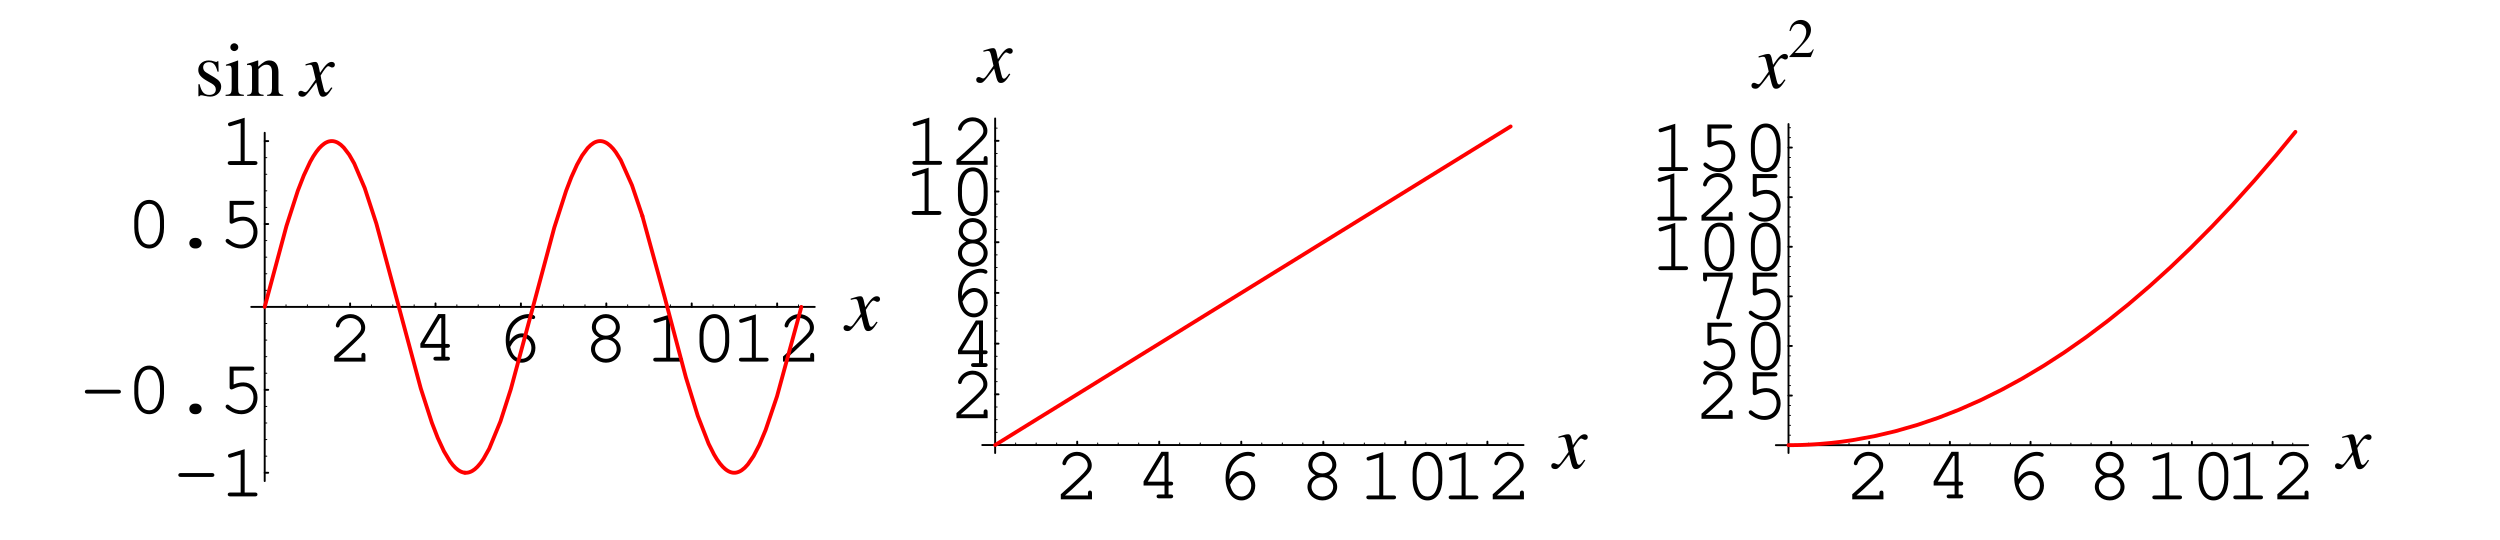 <?xml version="1.0" encoding="UTF-8"?>
<svg xmlns="http://www.w3.org/2000/svg" xmlns:xlink="http://www.w3.org/1999/xlink" width="320.75" height="69.25" viewBox="0 0 320.75 69.25">
<defs>
<g>
<g id="glyph-0-0">
</g>
<g id="glyph-0-1">
<path d="M 1.328 -0.5 C 1.875 -0.953 2.484 -1.516 3.297 -2.312 C 4.547 -3.5 4.75 -3.781 4.75 -4.375 C 4.75 -5.297 3.875 -6.094 2.875 -6.094 C 2.25 -6.094 1.688 -5.812 1.312 -5.344 C 1.109 -5.094 0.984 -4.797 0.984 -4.609 C 0.984 -4.484 1.094 -4.375 1.219 -4.375 C 1.359 -4.375 1.438 -4.453 1.469 -4.609 C 1.641 -5.188 2.219 -5.594 2.875 -5.594 C 3.594 -5.594 4.234 -5.031 4.234 -4.375 C 4.234 -3.953 4.062 -3.703 3.141 -2.812 C 2.312 -2.031 1.562 -1.344 0.875 -0.734 L 0.781 -0.656 L 0.781 0 L 4.781 0 L 4.781 -0.797 C 4.781 -1.016 4.703 -1.125 4.531 -1.125 C 4.359 -1.125 4.266 -1.016 4.266 -0.797 L 4.266 -0.5 Z M 1.328 -0.5 "/>
</g>
<g id="glyph-0-2">
<path d="M 3.672 -1.641 L 3.672 -0.5 L 2.969 -0.5 C 2.766 -0.5 2.656 -0.422 2.656 -0.25 C 2.656 -0.094 2.766 0 2.969 0 L 4.469 0 C 4.672 0 4.781 -0.094 4.781 -0.25 C 4.781 -0.422 4.672 -0.5 4.469 -0.5 L 4.188 -0.5 L 4.188 -1.641 L 4.469 -1.641 C 4.672 -1.641 4.781 -1.734 4.781 -1.906 C 4.781 -2.062 4.672 -2.141 4.469 -2.141 L 4.188 -2.141 L 4.188 -5.969 L 3.266 -5.969 L 0.984 -2.172 L 0.984 -1.641 Z M 3.672 -2.141 L 1.516 -2.141 L 3.516 -5.453 L 3.672 -5.453 Z M 3.672 -2.141 "/>
</g>
<g id="glyph-0-3">
<path d="M 1.797 -2.594 C 1.797 -2.688 1.797 -2.781 1.797 -2.828 C 1.797 -3.422 1.953 -4.016 2.234 -4.438 C 2.703 -5.141 3.469 -5.594 4.219 -5.594 C 4.391 -5.594 4.547 -5.562 4.641 -5.516 C 4.734 -5.469 4.781 -5.453 4.844 -5.453 C 4.969 -5.453 5.078 -5.562 5.078 -5.703 C 5.078 -5.922 4.703 -6.094 4.219 -6.094 C 3.578 -6.094 2.922 -5.844 2.391 -5.391 C 1.656 -4.766 1.297 -3.922 1.297 -2.766 C 1.297 -1.062 2.141 0.141 3.344 0.141 C 4.328 0.141 5.109 -0.688 5.109 -1.766 C 5.109 -2.797 4.328 -3.625 3.391 -3.625 C 2.734 -3.625 2.156 -3.25 1.797 -2.594 Z M 1.875 -1.875 C 2.094 -2.266 2.203 -2.438 2.344 -2.594 C 2.656 -2.938 3.031 -3.125 3.391 -3.125 C 4.047 -3.125 4.594 -2.516 4.594 -1.766 C 4.594 -0.969 4.062 -0.359 3.359 -0.359 C 2.609 -0.359 2.141 -0.828 1.875 -1.875 Z M 1.875 -1.875 "/>
</g>
<g id="glyph-0-4">
<path d="M 3.844 -3.078 C 4.453 -3.406 4.766 -3.875 4.766 -4.438 C 4.766 -5.344 3.953 -6.094 2.969 -6.094 C 1.984 -6.094 1.172 -5.344 1.172 -4.438 C 1.172 -3.875 1.484 -3.406 2.109 -3.078 C 1.438 -2.766 1.062 -2.234 1.062 -1.609 C 1.062 -0.641 1.922 0.141 2.984 0.141 C 4.031 0.141 4.875 -0.641 4.875 -1.609 C 4.875 -2.234 4.484 -2.781 3.844 -3.078 Z M 2.953 -5.594 C 3.672 -5.594 4.25 -5.078 4.25 -4.422 C 4.25 -3.812 3.688 -3.328 2.969 -3.328 C 2.25 -3.328 1.688 -3.812 1.688 -4.422 C 1.688 -5.062 2.25 -5.594 2.953 -5.594 Z M 2.953 -2.844 C 3.766 -2.844 4.359 -2.312 4.359 -1.609 C 4.359 -0.906 3.75 -0.359 2.984 -0.359 C 2.203 -0.359 1.578 -0.906 1.578 -1.609 C 1.578 -2.297 2.188 -2.844 2.953 -2.844 Z M 2.953 -2.844 "/>
</g>
<g id="glyph-0-5">
<path d="M 3.234 -6.062 L 1.328 -5.469 C 1.141 -5.406 1.094 -5.344 1.094 -5.219 C 1.094 -5.078 1.203 -4.969 1.328 -4.969 C 1.344 -4.969 1.438 -4.984 1.484 -5 L 2.719 -5.375 L 2.719 -0.5 L 1.391 -0.5 C 1.172 -0.5 1.062 -0.422 1.062 -0.25 C 1.062 -0.094 1.188 0 1.391 0 L 4.562 0 C 4.766 0 4.875 -0.094 4.875 -0.25 C 4.875 -0.422 4.766 -0.5 4.562 -0.5 L 3.234 -0.5 Z M 3.234 -6.062 "/>
</g>
<g id="glyph-0-6">
<path d="M 4.875 -3.469 C 4.875 -5.031 4.109 -6.094 2.984 -6.094 C 1.844 -6.094 1.062 -5.031 1.062 -3.469 L 1.062 -2.5 C 1.062 -0.922 1.844 0.141 2.984 0.141 C 4.109 0.141 4.875 -0.922 4.875 -2.5 Z M 1.578 -3.406 C 1.578 -4.016 1.766 -4.656 2.047 -5.109 C 2.25 -5.422 2.578 -5.594 2.984 -5.594 C 3.375 -5.594 3.688 -5.422 3.891 -5.109 C 4.188 -4.656 4.359 -4.016 4.359 -3.406 L 4.359 -2.547 C 4.359 -1.938 4.188 -1.281 3.891 -0.844 C 3.688 -0.531 3.359 -0.359 2.984 -0.359 C 2.578 -0.359 2.25 -0.531 2.047 -0.844 C 1.766 -1.281 1.578 -1.938 1.578 -2.547 Z M 1.578 -3.406 "/>
</g>
<g id="glyph-0-7">
<path d="M 4.953 -2.5 C 5.172 -2.5 5.281 -2.578 5.281 -2.75 C 5.281 -2.906 5.172 -3 4.953 -3 L 0.984 -3 C 0.766 -3 0.656 -2.906 0.656 -2.75 C 0.656 -2.578 0.766 -2.5 0.984 -2.5 Z M 4.953 -2.5 "/>
</g>
<g id="glyph-0-8">
<path d="M 2.922 -1.219 C 2.5 -1.219 2.188 -0.938 2.188 -0.547 C 2.188 -0.156 2.5 0.141 2.922 0.141 L 3.031 0.141 C 3.438 0.141 3.766 -0.141 3.766 -0.547 C 3.766 -0.938 3.438 -1.219 3.031 -1.219 Z M 2.922 -1.219 "/>
</g>
<g id="glyph-0-9">
<path d="M 1.938 -5.453 L 4.266 -5.453 C 4.484 -5.453 4.594 -5.547 4.594 -5.719 C 4.594 -5.875 4.484 -5.969 4.266 -5.969 L 1.422 -5.969 L 1.422 -3.297 C 1.422 -3.141 1.516 -3.031 1.672 -3.031 C 1.734 -3.031 1.781 -3.062 1.906 -3.109 C 2.344 -3.328 2.734 -3.438 3.141 -3.438 C 3.938 -3.438 4.484 -2.859 4.484 -2.016 C 4.484 -1.031 3.844 -0.359 2.891 -0.359 C 2.344 -0.359 1.828 -0.578 1.359 -1 C 1.266 -1.078 1.219 -1.094 1.141 -1.094 C 1.016 -1.094 0.906 -0.984 0.906 -0.844 C 0.906 -0.703 1.031 -0.547 1.391 -0.344 C 1.891 -0.016 2.391 0.141 2.922 0.141 C 4.141 0.141 5 -0.734 5 -2 C 5 -3.125 4.234 -3.938 3.188 -3.938 C 2.766 -3.938 2.422 -3.859 1.938 -3.672 Z M 1.938 -5.453 "/>
</g>
<g id="glyph-0-10">
<path d="M 4.281 -5.344 L 2.703 -0.375 C 2.688 -0.312 2.672 -0.281 2.672 -0.234 C 2.672 -0.094 2.781 0.016 2.922 0.016 C 3.062 0.016 3.109 -0.047 3.172 -0.234 L 4.781 -5.266 L 4.781 -5.969 L 0.984 -5.969 L 0.984 -5.172 C 0.984 -4.953 1.078 -4.844 1.25 -4.844 C 1.422 -4.844 1.5 -4.953 1.5 -5.172 L 1.5 -5.453 L 4.281 -5.453 Z M 4.281 -5.344 "/>
</g>
<g id="glyph-1-0">
</g>
<g id="glyph-1-1">
<path d="M 3.969 -1.094 C 3.891 -1.016 3.844 -0.953 3.766 -0.828 C 3.531 -0.531 3.406 -0.438 3.297 -0.438 C 3.156 -0.438 3.062 -0.562 3 -0.844 C 2.969 -0.953 2.969 -0.969 2.953 -1 C 2.703 -2 2.594 -2.469 2.594 -2.609 C 3.047 -3.375 3.391 -3.812 3.578 -3.812 C 3.625 -3.812 3.719 -3.781 3.812 -3.734 C 3.922 -3.656 4 -3.641 4.078 -3.641 C 4.281 -3.641 4.422 -3.781 4.422 -4 C 4.422 -4.219 4.25 -4.359 4.016 -4.359 C 3.578 -4.359 3.219 -4 2.516 -2.953 L 2.406 -3.484 C 2.281 -4.156 2.172 -4.359 1.906 -4.359 C 1.672 -4.359 1.359 -4.281 0.734 -4.078 C 0.688 -4.062 0.688 -4.062 0.641 -4.031 L 0.672 -3.891 C 1.062 -3.984 1.125 -4 1.219 -4 C 1.469 -4 1.531 -3.906 1.672 -3.312 L 1.953 -2.094 L 1.141 -0.938 C 0.938 -0.641 0.75 -0.469 0.641 -0.469 C 0.578 -0.469 0.484 -0.5 0.391 -0.547 C 0.25 -0.625 0.156 -0.656 0.062 -0.656 C -0.125 -0.656 -0.266 -0.5 -0.266 -0.312 C -0.266 -0.047 -0.078 0.109 0.234 0.109 C 0.531 0.109 0.656 0.016 1.141 -0.578 C 1.422 -0.906 1.625 -1.203 2.031 -1.734 L 2.328 -0.547 C 2.469 -0.047 2.594 0.109 2.906 0.109 C 3.281 0.109 3.547 -0.125 4.109 -1.016 Z M 3.969 -1.094 "/>
</g>
<g id="glyph-2-0">
</g>
<g id="glyph-2-1">
<path d="M 3.109 -3.109 L 3.078 -4.453 L 2.969 -4.453 C 2.922 -4.375 2.875 -4.359 2.812 -4.359 C 2.75 -4.359 2.656 -4.375 2.547 -4.422 C 2.312 -4.5 2.094 -4.547 1.844 -4.547 C 1.062 -4.547 0.5 -4.031 0.5 -3.328 C 0.5 -2.766 0.828 -2.375 1.656 -1.906 L 2.234 -1.578 C 2.578 -1.375 2.75 -1.141 2.75 -0.828 C 2.75 -0.391 2.438 -0.125 1.922 -0.125 C 1.25 -0.125 0.906 -0.5 0.672 -1.5 L 0.516 -1.5 L 0.516 0.047 L 0.641 0.047 C 0.719 -0.062 0.75 -0.078 0.875 -0.078 C 0.984 -0.078 1.094 -0.062 1.328 0 C 1.594 0.062 1.844 0.094 2.047 0.094 C 2.812 0.094 3.438 -0.469 3.438 -1.172 C 3.438 -1.656 3.203 -1.984 2.609 -2.344 L 1.547 -2.984 C 1.266 -3.141 1.125 -3.375 1.125 -3.656 C 1.125 -4.062 1.422 -4.328 1.875 -4.328 C 2.438 -4.328 2.734 -4 2.969 -3.109 Z M 3.109 -3.109 "/>
</g>
<g id="glyph-2-2">
<path d="M 0.156 0 L 2.5 0 L 2.5 -0.141 C 1.844 -0.203 1.781 -0.281 1.766 -1.016 L 1.766 -4.516 L 1.734 -4.547 L 0.203 -4 L 0.203 -3.859 L 0.281 -3.875 C 0.391 -3.891 0.516 -3.891 0.609 -3.891 C 0.844 -3.891 0.938 -3.734 0.938 -3.297 L 0.938 -1.016 C 0.922 -0.281 0.828 -0.172 0.156 -0.141 Z M 1.266 -6.75 C 1 -6.75 0.766 -6.531 0.766 -6.25 C 0.766 -5.969 0.984 -5.75 1.266 -5.75 C 1.562 -5.75 1.781 -5.969 1.781 -6.25 C 1.781 -6.531 1.547 -6.75 1.266 -6.75 Z M 1.266 -6.75 "/>
</g>
<g id="glyph-2-3">
<path d="M 0.172 0 L 2.281 0 L 2.281 -0.141 C 1.781 -0.172 1.625 -0.312 1.625 -0.656 L 1.625 -3.438 C 2.094 -3.891 2.312 -4 2.641 -4 C 3.125 -4 3.359 -3.703 3.359 -3.047 L 3.359 -0.984 C 3.344 -0.344 3.219 -0.172 2.734 -0.141 L 2.734 0 L 4.797 0 L 4.797 -0.141 C 4.312 -0.203 4.203 -0.312 4.188 -0.797 L 4.188 -3.062 C 4.188 -4 3.766 -4.547 3.031 -4.547 C 2.578 -4.547 2.266 -4.375 1.594 -3.75 L 1.594 -4.531 L 1.516 -4.547 C 1.016 -4.359 0.672 -4.25 0.156 -4.109 L 0.156 -3.938 C 0.234 -3.969 0.312 -3.969 0.422 -3.969 C 0.703 -3.969 0.797 -3.828 0.797 -3.344 L 0.797 -0.891 C 0.781 -0.312 0.672 -0.172 0.172 -0.141 Z M 0.172 0 "/>
</g>
<g id="glyph-3-0">
</g>
<g id="glyph-3-1">
</g>
<g id="glyph-4-0">
</g>
<g id="glyph-4-1">
<path d="M 3.344 -0.969 L 3.25 -1 C 3 -0.594 2.922 -0.547 2.594 -0.531 L 0.906 -0.531 L 2.078 -1.781 C 2.719 -2.438 2.984 -2.969 2.984 -3.516 C 2.984 -4.219 2.422 -4.766 1.688 -4.766 C 1.297 -4.766 0.938 -4.609 0.672 -4.328 C 0.438 -4.094 0.344 -3.859 0.219 -3.359 L 0.359 -3.328 C 0.641 -4.016 0.891 -4.25 1.391 -4.25 C 1.984 -4.25 2.375 -3.844 2.375 -3.25 C 2.375 -2.688 2.062 -2.047 1.469 -1.422 L 0.219 -0.078 L 0.219 0 L 2.953 0 Z M 3.344 -0.969 "/>
</g>
</g>
<clipPath id="clip-0">
<path clip-rule="nonzero" d="M 33 17.074 L 60 17.074 L 60 61 L 33 61 Z M 33 17.074 "/>
</clipPath>
<clipPath id="clip-1">
<path clip-rule="nonzero" d="M 59 17.074 L 83 17.074 L 83 61 L 59 61 Z M 59 17.074 "/>
</clipPath>
</defs>
<path fill="none" stroke-width="2.5" stroke-linecap="round" stroke-linejoin="round" stroke="rgb(0%, 0%, 0%)" stroke-opacity="1" stroke-miterlimit="10" d="M 437.609 294.249 L 437.609 298.789 " transform="matrix(0.099, 0, 0, -0.099, 1.595, 68.508)"/>
<g fill="rgb(0%, 0%, 0%)" fill-opacity="1">
<use xlink:href="#glyph-0-1" x="42.103" y="46.394"/>
</g>
<path fill="none" stroke-width="2.5" stroke-linecap="round" stroke-linejoin="round" stroke="rgb(0%, 0%, 0%)" stroke-opacity="1" stroke-miterlimit="10" d="M 548.287 294.249 L 548.287 298.789 " transform="matrix(0.099, 0, 0, -0.099, 1.595, 68.508)"/>
<g fill="rgb(0%, 0%, 0%)" fill-opacity="1">
<use xlink:href="#glyph-0-2" x="52.948" y="46.266"/>
</g>
<path fill="none" stroke-width="2.5" stroke-linecap="round" stroke-linejoin="round" stroke="rgb(0%, 0%, 0%)" stroke-opacity="1" stroke-miterlimit="10" d="M 658.965 294.249 L 658.965 298.789 " transform="matrix(0.099, 0, 0, -0.099, 1.595, 68.508)"/>
<g fill="rgb(0%, 0%, 0%)" fill-opacity="1">
<use xlink:href="#glyph-0-3" x="63.587" y="46.394"/>
</g>
<path fill="none" stroke-width="2.5" stroke-linecap="round" stroke-linejoin="round" stroke="rgb(0%, 0%, 0%)" stroke-opacity="1" stroke-miterlimit="10" d="M 769.644 294.249 L 769.644 298.789 " transform="matrix(0.099, 0, 0, -0.099, 1.595, 68.508)"/>
<g fill="rgb(0%, 0%, 0%)" fill-opacity="1">
<use xlink:href="#glyph-0-4" x="74.763" y="46.394"/>
</g>
<path fill="none" stroke-width="2.5" stroke-linecap="round" stroke-linejoin="round" stroke="rgb(0%, 0%, 0%)" stroke-opacity="1" stroke-miterlimit="10" d="M 880.322 294.249 L 880.322 298.789 " transform="matrix(0.099, 0, 0, -0.099, 1.595, 68.508)"/>
<g fill="rgb(0%, 0%, 0%)" fill-opacity="1">
<use xlink:href="#glyph-0-5" x="82.746" y="46.394"/>
<use xlink:href="#glyph-0-6" x="88.682" y="46.394"/>
</g>
<path fill="none" stroke-width="2.5" stroke-linecap="round" stroke-linejoin="round" stroke="rgb(0%, 0%, 0%)" stroke-opacity="1" stroke-miterlimit="10" d="M 991.039 294.249 L 991.039 298.789 " transform="matrix(0.099, 0, 0, -0.099, 1.595, 68.508)"/>
<g fill="rgb(0%, 0%, 0%)" fill-opacity="1">
<use xlink:href="#glyph-0-5" x="93.741" y="46.394"/>
<use xlink:href="#glyph-0-1" x="99.677" y="46.394"/>
</g>
<path fill="none" stroke-width="1.25" stroke-linecap="round" stroke-linejoin="round" stroke="rgb(0%, 0%, 0%)" stroke-opacity="1" stroke-miterlimit="10" d="M 354.571 294.249 L 354.571 296.973 " transform="matrix(0.099, 0, 0, -0.099, 1.595, 68.508)"/>
<path fill="none" stroke-width="1.25" stroke-linecap="round" stroke-linejoin="round" stroke="rgb(0%, 0%, 0%)" stroke-opacity="1" stroke-miterlimit="10" d="M 382.251 294.249 L 382.251 296.973 " transform="matrix(0.099, 0, 0, -0.099, 1.595, 68.508)"/>
<path fill="none" stroke-width="1.25" stroke-linecap="round" stroke-linejoin="round" stroke="rgb(0%, 0%, 0%)" stroke-opacity="1" stroke-miterlimit="10" d="M 409.93 294.249 L 409.93 296.973 " transform="matrix(0.099, 0, 0, -0.099, 1.595, 68.508)"/>
<path fill="none" stroke-width="1.25" stroke-linecap="round" stroke-linejoin="round" stroke="rgb(0%, 0%, 0%)" stroke-opacity="1" stroke-miterlimit="10" d="M 465.289 294.249 L 465.289 296.973 " transform="matrix(0.099, 0, 0, -0.099, 1.595, 68.508)"/>
<path fill="none" stroke-width="1.25" stroke-linecap="round" stroke-linejoin="round" stroke="rgb(0%, 0%, 0%)" stroke-opacity="1" stroke-miterlimit="10" d="M 492.929 294.249 L 492.929 296.973 " transform="matrix(0.099, 0, 0, -0.099, 1.595, 68.508)"/>
<path fill="none" stroke-width="1.25" stroke-linecap="round" stroke-linejoin="round" stroke="rgb(0%, 0%, 0%)" stroke-opacity="1" stroke-miterlimit="10" d="M 520.608 294.249 L 520.608 296.973 " transform="matrix(0.099, 0, 0, -0.099, 1.595, 68.508)"/>
<path fill="none" stroke-width="1.25" stroke-linecap="round" stroke-linejoin="round" stroke="rgb(0%, 0%, 0%)" stroke-opacity="1" stroke-miterlimit="10" d="M 575.967 294.249 L 575.967 296.973 " transform="matrix(0.099, 0, 0, -0.099, 1.595, 68.508)"/>
<path fill="none" stroke-width="1.25" stroke-linecap="round" stroke-linejoin="round" stroke="rgb(0%, 0%, 0%)" stroke-opacity="1" stroke-miterlimit="10" d="M 603.607 294.249 L 603.607 296.973 " transform="matrix(0.099, 0, 0, -0.099, 1.595, 68.508)"/>
<path fill="none" stroke-width="1.25" stroke-linecap="round" stroke-linejoin="round" stroke="rgb(0%, 0%, 0%)" stroke-opacity="1" stroke-miterlimit="10" d="M 631.286 294.249 L 631.286 296.973 " transform="matrix(0.099, 0, 0, -0.099, 1.595, 68.508)"/>
<path fill="none" stroke-width="1.25" stroke-linecap="round" stroke-linejoin="round" stroke="rgb(0%, 0%, 0%)" stroke-opacity="1" stroke-miterlimit="10" d="M 686.645 294.249 L 686.645 296.973 " transform="matrix(0.099, 0, 0, -0.099, 1.595, 68.508)"/>
<path fill="none" stroke-width="1.25" stroke-linecap="round" stroke-linejoin="round" stroke="rgb(0%, 0%, 0%)" stroke-opacity="1" stroke-miterlimit="10" d="M 714.324 294.249 L 714.324 296.973 " transform="matrix(0.099, 0, 0, -0.099, 1.595, 68.508)"/>
<path fill="none" stroke-width="1.25" stroke-linecap="round" stroke-linejoin="round" stroke="rgb(0%, 0%, 0%)" stroke-opacity="1" stroke-miterlimit="10" d="M 742.004 294.249 L 742.004 296.973 " transform="matrix(0.099, 0, 0, -0.099, 1.595, 68.508)"/>
<path fill="none" stroke-width="1.25" stroke-linecap="round" stroke-linejoin="round" stroke="rgb(0%, 0%, 0%)" stroke-opacity="1" stroke-miterlimit="10" d="M 797.323 294.249 L 797.323 296.973 " transform="matrix(0.099, 0, 0, -0.099, 1.595, 68.508)"/>
<path fill="none" stroke-width="1.25" stroke-linecap="round" stroke-linejoin="round" stroke="rgb(0%, 0%, 0%)" stroke-opacity="1" stroke-miterlimit="10" d="M 825.002 294.249 L 825.002 296.973 " transform="matrix(0.099, 0, 0, -0.099, 1.595, 68.508)"/>
<path fill="none" stroke-width="1.25" stroke-linecap="round" stroke-linejoin="round" stroke="rgb(0%, 0%, 0%)" stroke-opacity="1" stroke-miterlimit="10" d="M 852.682 294.249 L 852.682 296.973 " transform="matrix(0.099, 0, 0, -0.099, 1.595, 68.508)"/>
<path fill="none" stroke-width="1.25" stroke-linecap="round" stroke-linejoin="round" stroke="rgb(0%, 0%, 0%)" stroke-opacity="1" stroke-miterlimit="10" d="M 908.001 294.249 L 908.001 296.973 " transform="matrix(0.099, 0, 0, -0.099, 1.595, 68.508)"/>
<path fill="none" stroke-width="1.25" stroke-linecap="round" stroke-linejoin="round" stroke="rgb(0%, 0%, 0%)" stroke-opacity="1" stroke-miterlimit="10" d="M 935.68 294.249 L 935.68 296.973 " transform="matrix(0.099, 0, 0, -0.099, 1.595, 68.508)"/>
<path fill="none" stroke-width="1.25" stroke-linecap="round" stroke-linejoin="round" stroke="rgb(0%, 0%, 0%)" stroke-opacity="1" stroke-miterlimit="10" d="M 963.36 294.249 L 963.36 296.973 " transform="matrix(0.099, 0, 0, -0.099, 1.595, 68.508)"/>
<path fill="none" stroke-width="1.25" stroke-linecap="round" stroke-linejoin="round" stroke="rgb(0%, 0%, 0%)" stroke-opacity="1" stroke-miterlimit="10" d="M 1018.718 294.249 L 1018.718 296.973 " transform="matrix(0.099, 0, 0, -0.099, 1.595, 68.508)"/>
<path fill="none" stroke-width="2.5" stroke-linecap="round" stroke-linejoin="round" stroke="rgb(0%, 0%, 0%)" stroke-opacity="1" stroke-miterlimit="10" d="M 309.518 294.249 L 1039.764 294.249 " transform="matrix(0.099, 0, 0, -0.099, 1.595, 68.508)"/>
<g fill="rgb(0%, 0%, 0%)" fill-opacity="1">
<use xlink:href="#glyph-1-1" x="108.489" y="42.367"/>
</g>
<path fill="none" stroke-width="2.5" stroke-linecap="round" stroke-linejoin="round" stroke="rgb(0%, 0%, 0%)" stroke-opacity="1" stroke-miterlimit="10" d="M 326.931 79.329 L 331.472 79.329 " transform="matrix(0.099, 0, 0, -0.099, 1.595, 68.508)"/>
<g fill="rgb(0%, 0%, 0%)" fill-opacity="1">
<use xlink:href="#glyph-0-7" x="22.222" y="63.691"/>
<use xlink:href="#glyph-0-5" x="28.157" y="63.691"/>
</g>
<path fill="none" stroke-width="2.5" stroke-linecap="round" stroke-linejoin="round" stroke="rgb(0%, 0%, 0%)" stroke-opacity="1" stroke-miterlimit="10" d="M 326.931 186.808 L 331.472 186.808 " transform="matrix(0.099, 0, 0, -0.099, 1.595, 68.508)"/>
<g fill="rgb(0%, 0%, 0%)" fill-opacity="1">
<use xlink:href="#glyph-0-7" x="10.231" y="53.001"/>
<use xlink:href="#glyph-0-6" x="16.167" y="53.001"/>
<use xlink:href="#glyph-0-8" x="22.103" y="53.001"/>
<use xlink:href="#glyph-0-9" x="28.038" y="53.001"/>
</g>
<path fill="none" stroke-width="2.5" stroke-linecap="round" stroke-linejoin="round" stroke="rgb(0%, 0%, 0%)" stroke-opacity="1" stroke-miterlimit="10" d="M 326.931 401.689 L 331.472 401.689 " transform="matrix(0.099, 0, 0, -0.099, 1.595, 68.508)"/>
<g fill="rgb(0%, 0%, 0%)" fill-opacity="1">
<use xlink:href="#glyph-0-6" x="16.167" y="31.74"/>
<use xlink:href="#glyph-0-8" x="22.103" y="31.74"/>
<use xlink:href="#glyph-0-9" x="28.038" y="31.74"/>
</g>
<path fill="none" stroke-width="2.5" stroke-linecap="round" stroke-linejoin="round" stroke="rgb(0%, 0%, 0%)" stroke-opacity="1" stroke-miterlimit="10" d="M 326.931 509.169 L 331.472 509.169 " transform="matrix(0.099, 0, 0, -0.099, 1.595, 68.508)"/>
<g fill="rgb(0%, 0%, 0%)" fill-opacity="1">
<use xlink:href="#glyph-0-5" x="28.157" y="21.169"/>
</g>
<path fill="none" stroke-width="1.25" stroke-linecap="round" stroke-linejoin="round" stroke="rgb(0%, 0%, 0%)" stroke-opacity="1" stroke-miterlimit="10" d="M 326.931 100.809 L 329.656 100.809 " transform="matrix(0.099, 0, 0, -0.099, 1.595, 68.508)"/>
<path fill="none" stroke-width="1.25" stroke-linecap="round" stroke-linejoin="round" stroke="rgb(0%, 0%, 0%)" stroke-opacity="1" stroke-miterlimit="10" d="M 326.931 122.329 L 329.656 122.329 " transform="matrix(0.099, 0, 0, -0.099, 1.595, 68.508)"/>
<path fill="none" stroke-width="1.25" stroke-linecap="round" stroke-linejoin="round" stroke="rgb(0%, 0%, 0%)" stroke-opacity="1" stroke-miterlimit="10" d="M 326.931 143.809 L 329.656 143.809 " transform="matrix(0.099, 0, 0, -0.099, 1.595, 68.508)"/>
<path fill="none" stroke-width="1.25" stroke-linecap="round" stroke-linejoin="round" stroke="rgb(0%, 0%, 0%)" stroke-opacity="1" stroke-miterlimit="10" d="M 326.931 165.289 L 329.656 165.289 " transform="matrix(0.099, 0, 0, -0.099, 1.595, 68.508)"/>
<path fill="none" stroke-width="1.25" stroke-linecap="round" stroke-linejoin="round" stroke="rgb(0%, 0%, 0%)" stroke-opacity="1" stroke-miterlimit="10" d="M 326.931 208.289 L 329.656 208.289 " transform="matrix(0.099, 0, 0, -0.099, 1.595, 68.508)"/>
<path fill="none" stroke-width="1.25" stroke-linecap="round" stroke-linejoin="round" stroke="rgb(0%, 0%, 0%)" stroke-opacity="1" stroke-miterlimit="10" d="M 326.931 229.769 L 329.656 229.769 " transform="matrix(0.099, 0, 0, -0.099, 1.595, 68.508)"/>
<path fill="none" stroke-width="1.25" stroke-linecap="round" stroke-linejoin="round" stroke="rgb(0%, 0%, 0%)" stroke-opacity="1" stroke-miterlimit="10" d="M 326.931 251.249 L 329.656 251.249 " transform="matrix(0.099, 0, 0, -0.099, 1.595, 68.508)"/>
<path fill="none" stroke-width="1.25" stroke-linecap="round" stroke-linejoin="round" stroke="rgb(0%, 0%, 0%)" stroke-opacity="1" stroke-miterlimit="10" d="M 326.931 272.769 L 329.656 272.769 " transform="matrix(0.099, 0, 0, -0.099, 1.595, 68.508)"/>
<path fill="none" stroke-width="1.25" stroke-linecap="round" stroke-linejoin="round" stroke="rgb(0%, 0%, 0%)" stroke-opacity="1" stroke-miterlimit="10" d="M 326.931 315.729 L 329.656 315.729 " transform="matrix(0.099, 0, 0, -0.099, 1.595, 68.508)"/>
<path fill="none" stroke-width="1.25" stroke-linecap="round" stroke-linejoin="round" stroke="rgb(0%, 0%, 0%)" stroke-opacity="1" stroke-miterlimit="10" d="M 326.931 337.209 L 329.656 337.209 " transform="matrix(0.099, 0, 0, -0.099, 1.595, 68.508)"/>
<path fill="none" stroke-width="1.25" stroke-linecap="round" stroke-linejoin="round" stroke="rgb(0%, 0%, 0%)" stroke-opacity="1" stroke-miterlimit="10" d="M 326.931 358.729 L 329.656 358.729 " transform="matrix(0.099, 0, 0, -0.099, 1.595, 68.508)"/>
<path fill="none" stroke-width="1.25" stroke-linecap="round" stroke-linejoin="round" stroke="rgb(0%, 0%, 0%)" stroke-opacity="1" stroke-miterlimit="10" d="M 326.931 380.209 L 329.656 380.209 " transform="matrix(0.099, 0, 0, -0.099, 1.595, 68.508)"/>
<path fill="none" stroke-width="1.25" stroke-linecap="round" stroke-linejoin="round" stroke="rgb(0%, 0%, 0%)" stroke-opacity="1" stroke-miterlimit="10" d="M 326.931 423.208 L 329.656 423.208 " transform="matrix(0.099, 0, 0, -0.099, 1.595, 68.508)"/>
<path fill="none" stroke-width="1.25" stroke-linecap="round" stroke-linejoin="round" stroke="rgb(0%, 0%, 0%)" stroke-opacity="1" stroke-miterlimit="10" d="M 326.931 444.689 L 329.656 444.689 " transform="matrix(0.099, 0, 0, -0.099, 1.595, 68.508)"/>
<path fill="none" stroke-width="1.25" stroke-linecap="round" stroke-linejoin="round" stroke="rgb(0%, 0%, 0%)" stroke-opacity="1" stroke-miterlimit="10" d="M 326.931 466.169 L 329.656 466.169 " transform="matrix(0.099, 0, 0, -0.099, 1.595, 68.508)"/>
<path fill="none" stroke-width="1.25" stroke-linecap="round" stroke-linejoin="round" stroke="rgb(0%, 0%, 0%)" stroke-opacity="1" stroke-miterlimit="10" d="M 326.931 487.649 L 329.656 487.649 " transform="matrix(0.099, 0, 0, -0.099, 1.595, 68.508)"/>
<path fill="none" stroke-width="2.5" stroke-linecap="round" stroke-linejoin="round" stroke="rgb(0%, 0%, 0%)" stroke-opacity="1" stroke-miterlimit="10" d="M 326.931 68.589 L 326.931 519.909 " transform="matrix(0.099, 0, 0, -0.099, 1.595, 68.508)"/>
<g fill="rgb(0%, 0%, 0%)" fill-opacity="1">
<use xlink:href="#glyph-2-1" x="24.939" y="12.302"/>
<use xlink:href="#glyph-2-2" x="28.787" y="12.302"/>
<use xlink:href="#glyph-2-3" x="31.538" y="12.302"/>
</g>
<g fill="rgb(0%, 0%, 0%)" fill-opacity="1">
<use xlink:href="#glyph-3-1" x="36.44" y="12.302"/>
</g>
<g fill="rgb(0%, 0%, 0%)" fill-opacity="1">
<use xlink:href="#glyph-1-1" x="38.542" y="12.302"/>
</g>
<g clip-path="url(#clip-0)">
<path fill="none" stroke-width="5" stroke-linecap="round" stroke-linejoin="round" stroke="rgb(100%, 0%, 0%)" stroke-opacity="1" stroke-miterlimit="10" d="M 326.931 294.249 L 355.124 399.122 L 369.813 444.649 L 377.591 464.629 L 385.883 482.318 L 389.911 489.386 L 393.741 495.112 L 397.413 499.771 L 400.848 503.246 L 404.086 505.812 L 405.745 506.878 L 407.521 507.747 L 408.469 508.142 L 409.338 508.458 L 410.167 508.695 L 410.996 508.853 L 411.904 509.011 L 412.418 509.09 L 412.931 509.129 L 413.444 509.129 L 413.918 509.169 L 414.787 509.129 L 415.655 509.05 L 416.564 508.892 L 417.393 508.695 L 418.183 508.497 L 420.117 507.787 L 421.934 506.878 L 425.527 504.391 L 429.436 500.679 L 436.464 491.479 L 442.94 480.147 L 456.562 448.242 L 471.606 402.321 L 500.984 293.498 L 529.216 188.585 L 543.589 144.125 L 551.17 124.54 L 559.264 107.087 L 567.122 94.017 L 570.834 89.24 L 574.269 85.646 L 577.704 82.843 L 579.521 81.698 L 581.416 80.711 L 583.114 80.079 L 583.903 79.842 L 584.654 79.645 L 585.562 79.487 L 586.352 79.408 " transform="matrix(0.099, 0, 0, -0.099, 1.595, 68.508)"/>
</g>
<g clip-path="url(#clip-1)">
<path fill="none" stroke-width="5" stroke-linecap="round" stroke-linejoin="round" stroke="rgb(100%, 0%, 0%)" stroke-opacity="1" stroke-miterlimit="10" d="M 586.352 79.408 L 587.26 79.329 L 588.207 79.329 L 588.681 79.368 L 589.194 79.408 L 590.063 79.526 L 591.05 79.724 L 592.077 80 L 593.972 80.711 L 595.749 81.579 L 599.066 83.83 L 602.58 87.068 L 606.726 91.885 L 610.596 97.492 L 617.9 110.562 L 632.471 145.901 L 645.935 187.756 L 674.641 294.328 L 702.242 397.109 L 717.602 444.847 L 724.314 462.299 L 731.658 478.528 L 738.331 490.492 L 745.439 500.087 L 749.387 503.956 L 752.981 506.562 L 754.678 507.51 L 755.587 507.905 L 756.574 508.26 L 757.403 508.537 L 758.311 508.774 L 759.14 508.971 L 759.93 509.05 L 760.878 509.129 L 761.312 509.169 L 761.825 509.169 L 762.734 509.09 L 763.602 509.011 L 764.076 508.932 L 764.589 508.853 L 765.498 508.616 L 766.485 508.3 L 767.551 507.905 L 769.367 507.036 L 771.302 505.852 L 774.777 503.048 L 778.449 499.258 L 781.884 494.835 L 788.36 484.53 L 802.93 451.875 L 816.394 412.034 " transform="matrix(0.099, 0, 0, -0.099, 1.595, 68.508)"/>
</g>
<path fill="none" stroke-width="5" stroke-linecap="round" stroke-linejoin="round" stroke="rgb(100%, 0%, 0%)" stroke-opacity="1" stroke-miterlimit="10" d="M 816.394 412.034 L 845.14 307.279 L 872.78 202.919 L 888.179 153.088 L 902.236 116.88 L 909.185 103.099 L 912.858 96.979 L 916.767 91.451 L 920.518 87.107 L 923.914 83.988 L 925.572 82.764 L 927.349 81.619 L 929.007 80.79 L 930.547 80.158 L 931.376 79.921 L 932.285 79.684 L 933.232 79.487 L 934.14 79.408 L 935.009 79.329 L 935.878 79.329 L 936.667 79.368 L 937.497 79.487 L 937.97 79.566 L 938.484 79.645 L 939.392 79.882 L 941.445 80.592 L 943.183 81.421 L 945.117 82.606 L 948.987 85.725 L 953.093 90.187 L 960.517 101.006 L 968.019 115.458 L 976.113 134.806 L 990.842 178.28 L 1020.732 287.852 L 1022.351 294.249 " transform="matrix(0.099, 0, 0, -0.099, 1.595, 68.508)"/>
<path fill="none" stroke-width="2.5" stroke-linecap="round" stroke-linejoin="round" stroke="rgb(0%, 0%, 0%)" stroke-opacity="1" stroke-miterlimit="10" d="M 1379.893 115.261 L 1379.893 119.644 " transform="matrix(0.099, 0, 0, -0.099, 1.595, 68.508)"/>
<g fill="rgb(0%, 0%, 0%)" fill-opacity="1">
<use xlink:href="#glyph-0-1" x="135.32" y="64.065"/>
</g>
<path fill="none" stroke-width="2.5" stroke-linecap="round" stroke-linejoin="round" stroke="rgb(0%, 0%, 0%)" stroke-opacity="1" stroke-miterlimit="10" d="M 1486.188 115.261 L 1486.188 119.644 " transform="matrix(0.099, 0, 0, -0.099, 1.595, 68.508)"/>
<g fill="rgb(0%, 0%, 0%)" fill-opacity="1">
<use xlink:href="#glyph-0-2" x="145.735" y="63.937"/>
</g>
<path fill="none" stroke-width="2.5" stroke-linecap="round" stroke-linejoin="round" stroke="rgb(0%, 0%, 0%)" stroke-opacity="1" stroke-miterlimit="10" d="M 1592.523 115.261 L 1592.523 119.644 " transform="matrix(0.099, 0, 0, -0.099, 1.595, 68.508)"/>
<g fill="rgb(0%, 0%, 0%)" fill-opacity="1">
<use xlink:href="#glyph-0-3" x="155.942" y="64.065"/>
</g>
<path fill="none" stroke-width="2.5" stroke-linecap="round" stroke-linejoin="round" stroke="rgb(0%, 0%, 0%)" stroke-opacity="1" stroke-miterlimit="10" d="M 1698.857 115.261 L 1698.857 119.644 " transform="matrix(0.099, 0, 0, -0.099, 1.595, 68.508)"/>
<g fill="rgb(0%, 0%, 0%)" fill-opacity="1">
<use xlink:href="#glyph-0-4" x="166.687" y="64.065"/>
</g>
<path fill="none" stroke-width="2.5" stroke-linecap="round" stroke-linejoin="round" stroke="rgb(0%, 0%, 0%)" stroke-opacity="1" stroke-miterlimit="10" d="M 1805.192 115.261 L 1805.192 119.644 " transform="matrix(0.099, 0, 0, -0.099, 1.595, 68.508)"/>
<g fill="rgb(0%, 0%, 0%)" fill-opacity="1">
<use xlink:href="#glyph-0-5" x="174.238" y="64.065"/>
<use xlink:href="#glyph-0-6" x="180.174" y="64.065"/>
</g>
<path fill="none" stroke-width="2.5" stroke-linecap="round" stroke-linejoin="round" stroke="rgb(0%, 0%, 0%)" stroke-opacity="1" stroke-miterlimit="10" d="M 1911.487 115.261 L 1911.487 119.644 " transform="matrix(0.099, 0, 0, -0.099, 1.595, 68.508)"/>
<g fill="rgb(0%, 0%, 0%)" fill-opacity="1">
<use xlink:href="#glyph-0-5" x="184.802" y="64.065"/>
<use xlink:href="#glyph-0-1" x="190.738" y="64.065"/>
</g>
<path fill="none" stroke-width="1.25" stroke-linecap="round" stroke-linejoin="round" stroke="rgb(0%, 0%, 0%)" stroke-opacity="1" stroke-miterlimit="10" d="M 1300.132 115.261 L 1300.132 117.906 " transform="matrix(0.099, 0, 0, -0.099, 1.595, 68.508)"/>
<path fill="none" stroke-width="1.25" stroke-linecap="round" stroke-linejoin="round" stroke="rgb(0%, 0%, 0%)" stroke-opacity="1" stroke-miterlimit="10" d="M 1326.706 115.261 L 1326.706 117.906 " transform="matrix(0.099, 0, 0, -0.099, 1.595, 68.508)"/>
<path fill="none" stroke-width="1.25" stroke-linecap="round" stroke-linejoin="round" stroke="rgb(0%, 0%, 0%)" stroke-opacity="1" stroke-miterlimit="10" d="M 1353.28 115.261 L 1353.28 117.906 " transform="matrix(0.099, 0, 0, -0.099, 1.595, 68.508)"/>
<path fill="none" stroke-width="1.25" stroke-linecap="round" stroke-linejoin="round" stroke="rgb(0%, 0%, 0%)" stroke-opacity="1" stroke-miterlimit="10" d="M 1406.467 115.261 L 1406.467 117.906 " transform="matrix(0.099, 0, 0, -0.099, 1.595, 68.508)"/>
<path fill="none" stroke-width="1.25" stroke-linecap="round" stroke-linejoin="round" stroke="rgb(0%, 0%, 0%)" stroke-opacity="1" stroke-miterlimit="10" d="M 1433.04 115.261 L 1433.04 117.906 " transform="matrix(0.099, 0, 0, -0.099, 1.595, 68.508)"/>
<path fill="none" stroke-width="1.25" stroke-linecap="round" stroke-linejoin="round" stroke="rgb(0%, 0%, 0%)" stroke-opacity="1" stroke-miterlimit="10" d="M 1459.614 115.261 L 1459.614 117.906 " transform="matrix(0.099, 0, 0, -0.099, 1.595, 68.508)"/>
<path fill="none" stroke-width="1.25" stroke-linecap="round" stroke-linejoin="round" stroke="rgb(0%, 0%, 0%)" stroke-opacity="1" stroke-miterlimit="10" d="M 1512.762 115.261 L 1512.762 117.906 " transform="matrix(0.099, 0, 0, -0.099, 1.595, 68.508)"/>
<path fill="none" stroke-width="1.25" stroke-linecap="round" stroke-linejoin="round" stroke="rgb(0%, 0%, 0%)" stroke-opacity="1" stroke-miterlimit="10" d="M 1539.375 115.261 L 1539.375 117.906 " transform="matrix(0.099, 0, 0, -0.099, 1.595, 68.508)"/>
<path fill="none" stroke-width="1.25" stroke-linecap="round" stroke-linejoin="round" stroke="rgb(0%, 0%, 0%)" stroke-opacity="1" stroke-miterlimit="10" d="M 1565.949 115.261 L 1565.949 117.906 " transform="matrix(0.099, 0, 0, -0.099, 1.595, 68.508)"/>
<path fill="none" stroke-width="1.25" stroke-linecap="round" stroke-linejoin="round" stroke="rgb(0%, 0%, 0%)" stroke-opacity="1" stroke-miterlimit="10" d="M 1619.096 115.261 L 1619.096 117.906 " transform="matrix(0.099, 0, 0, -0.099, 1.595, 68.508)"/>
<path fill="none" stroke-width="1.25" stroke-linecap="round" stroke-linejoin="round" stroke="rgb(0%, 0%, 0%)" stroke-opacity="1" stroke-miterlimit="10" d="M 1645.71 115.261 L 1645.71 117.906 " transform="matrix(0.099, 0, 0, -0.099, 1.595, 68.508)"/>
<path fill="none" stroke-width="1.25" stroke-linecap="round" stroke-linejoin="round" stroke="rgb(0%, 0%, 0%)" stroke-opacity="1" stroke-miterlimit="10" d="M 1672.283 115.261 L 1672.283 117.906 " transform="matrix(0.099, 0, 0, -0.099, 1.595, 68.508)"/>
<path fill="none" stroke-width="1.25" stroke-linecap="round" stroke-linejoin="round" stroke="rgb(0%, 0%, 0%)" stroke-opacity="1" stroke-miterlimit="10" d="M 1725.431 115.261 L 1725.431 117.906 " transform="matrix(0.099, 0, 0, -0.099, 1.595, 68.508)"/>
<path fill="none" stroke-width="1.25" stroke-linecap="round" stroke-linejoin="round" stroke="rgb(0%, 0%, 0%)" stroke-opacity="1" stroke-miterlimit="10" d="M 1752.005 115.261 L 1752.005 117.906 " transform="matrix(0.099, 0, 0, -0.099, 1.595, 68.508)"/>
<path fill="none" stroke-width="1.25" stroke-linecap="round" stroke-linejoin="round" stroke="rgb(0%, 0%, 0%)" stroke-opacity="1" stroke-miterlimit="10" d="M 1778.579 115.261 L 1778.579 117.906 " transform="matrix(0.099, 0, 0, -0.099, 1.595, 68.508)"/>
<path fill="none" stroke-width="1.25" stroke-linecap="round" stroke-linejoin="round" stroke="rgb(0%, 0%, 0%)" stroke-opacity="1" stroke-miterlimit="10" d="M 1831.766 115.261 L 1831.766 117.906 " transform="matrix(0.099, 0, 0, -0.099, 1.595, 68.508)"/>
<path fill="none" stroke-width="1.25" stroke-linecap="round" stroke-linejoin="round" stroke="rgb(0%, 0%, 0%)" stroke-opacity="1" stroke-miterlimit="10" d="M 1858.339 115.261 L 1858.339 117.906 " transform="matrix(0.099, 0, 0, -0.099, 1.595, 68.508)"/>
<path fill="none" stroke-width="1.25" stroke-linecap="round" stroke-linejoin="round" stroke="rgb(0%, 0%, 0%)" stroke-opacity="1" stroke-miterlimit="10" d="M 1884.913 115.261 L 1884.913 117.906 " transform="matrix(0.099, 0, 0, -0.099, 1.595, 68.508)"/>
<path fill="none" stroke-width="1.25" stroke-linecap="round" stroke-linejoin="round" stroke="rgb(0%, 0%, 0%)" stroke-opacity="1" stroke-miterlimit="10" d="M 1938.061 115.261 L 1938.061 117.906 " transform="matrix(0.099, 0, 0, -0.099, 1.595, 68.508)"/>
<path fill="none" stroke-width="2.5" stroke-linecap="round" stroke-linejoin="round" stroke="rgb(0%, 0%, 0%)" stroke-opacity="1" stroke-miterlimit="10" d="M 1256.856 115.261 L 1958.317 115.261 " transform="matrix(0.099, 0, 0, -0.099, 1.595, 68.508)"/>
<g fill="rgb(0%, 0%, 0%)" fill-opacity="1">
<use xlink:href="#glyph-1-1" x="199.289" y="60.074"/>
</g>
<path fill="none" stroke-width="2.5" stroke-linecap="round" stroke-linejoin="round" stroke="rgb(0%, 0%, 0%)" stroke-opacity="1" stroke-miterlimit="10" d="M 1273.558 180.965 L 1277.941 180.965 " transform="matrix(0.099, 0, 0, -0.099, 1.595, 68.508)"/>
<g fill="rgb(0%, 0%, 0%)" fill-opacity="1">
<use xlink:href="#glyph-0-1" x="121.931" y="53.651"/>
</g>
<path fill="none" stroke-width="2.5" stroke-linecap="round" stroke-linejoin="round" stroke="rgb(0%, 0%, 0%)" stroke-opacity="1" stroke-miterlimit="10" d="M 1273.558 246.669 L 1277.941 246.669 " transform="matrix(0.099, 0, 0, -0.099, 1.595, 68.508)"/>
<g fill="rgb(0%, 0%, 0%)" fill-opacity="1">
<use xlink:href="#glyph-0-2" x="121.931" y="47.086"/>
</g>
<path fill="none" stroke-width="2.5" stroke-linecap="round" stroke-linejoin="round" stroke="rgb(0%, 0%, 0%)" stroke-opacity="1" stroke-miterlimit="10" d="M 1273.558 312.373 L 1277.941 312.373 " transform="matrix(0.099, 0, 0, -0.099, 1.595, 68.508)"/>
<g fill="rgb(0%, 0%, 0%)" fill-opacity="1">
<use xlink:href="#glyph-0-3" x="121.615" y="40.575"/>
</g>
<path fill="none" stroke-width="2.5" stroke-linecap="round" stroke-linejoin="round" stroke="rgb(0%, 0%, 0%)" stroke-opacity="1" stroke-miterlimit="10" d="M 1273.558 378.116 L 1277.941 378.116 " transform="matrix(0.099, 0, 0, -0.099, 1.595, 68.508)"/>
<g fill="rgb(0%, 0%, 0%)" fill-opacity="1">
<use xlink:href="#glyph-0-4" x="121.842" y="34.074"/>
</g>
<path fill="none" stroke-width="2.5" stroke-linecap="round" stroke-linejoin="round" stroke="rgb(0%, 0%, 0%)" stroke-opacity="1" stroke-miterlimit="10" d="M 1273.558 443.82 L 1277.941 443.82 " transform="matrix(0.099, 0, 0, -0.099, 1.595, 68.508)"/>
<g fill="rgb(0%, 0%, 0%)" fill-opacity="1">
<use xlink:href="#glyph-0-5" x="115.907" y="27.573"/>
<use xlink:href="#glyph-0-6" x="121.842" y="27.573"/>
</g>
<path fill="none" stroke-width="2.5" stroke-linecap="round" stroke-linejoin="round" stroke="rgb(0%, 0%, 0%)" stroke-opacity="1" stroke-miterlimit="10" d="M 1273.558 509.524 L 1277.941 509.524 " transform="matrix(0.099, 0, 0, -0.099, 1.595, 68.508)"/>
<g fill="rgb(0%, 0%, 0%)" fill-opacity="1">
<use xlink:href="#glyph-0-5" x="115.996" y="21.147"/>
<use xlink:href="#glyph-0-1" x="121.931" y="21.147"/>
</g>
<path fill="none" stroke-width="1.25" stroke-linecap="round" stroke-linejoin="round" stroke="rgb(0%, 0%, 0%)" stroke-opacity="1" stroke-miterlimit="10" d="M 1273.558 131.687 L 1276.164 131.687 " transform="matrix(0.099, 0, 0, -0.099, 1.595, 68.508)"/>
<path fill="none" stroke-width="1.25" stroke-linecap="round" stroke-linejoin="round" stroke="rgb(0%, 0%, 0%)" stroke-opacity="1" stroke-miterlimit="10" d="M 1273.558 148.113 L 1276.164 148.113 " transform="matrix(0.099, 0, 0, -0.099, 1.595, 68.508)"/>
<path fill="none" stroke-width="1.25" stroke-linecap="round" stroke-linejoin="round" stroke="rgb(0%, 0%, 0%)" stroke-opacity="1" stroke-miterlimit="10" d="M 1273.558 164.539 L 1276.164 164.539 " transform="matrix(0.099, 0, 0, -0.099, 1.595, 68.508)"/>
<path fill="none" stroke-width="1.25" stroke-linecap="round" stroke-linejoin="round" stroke="rgb(0%, 0%, 0%)" stroke-opacity="1" stroke-miterlimit="10" d="M 1273.558 197.391 L 1276.164 197.391 " transform="matrix(0.099, 0, 0, -0.099, 1.595, 68.508)"/>
<path fill="none" stroke-width="1.25" stroke-linecap="round" stroke-linejoin="round" stroke="rgb(0%, 0%, 0%)" stroke-opacity="1" stroke-miterlimit="10" d="M 1273.558 213.817 L 1276.164 213.817 " transform="matrix(0.099, 0, 0, -0.099, 1.595, 68.508)"/>
<path fill="none" stroke-width="1.25" stroke-linecap="round" stroke-linejoin="round" stroke="rgb(0%, 0%, 0%)" stroke-opacity="1" stroke-miterlimit="10" d="M 1273.558 230.243 L 1276.164 230.243 " transform="matrix(0.099, 0, 0, -0.099, 1.595, 68.508)"/>
<path fill="none" stroke-width="1.25" stroke-linecap="round" stroke-linejoin="round" stroke="rgb(0%, 0%, 0%)" stroke-opacity="1" stroke-miterlimit="10" d="M 1273.558 263.095 L 1276.164 263.095 " transform="matrix(0.099, 0, 0, -0.099, 1.595, 68.508)"/>
<path fill="none" stroke-width="1.25" stroke-linecap="round" stroke-linejoin="round" stroke="rgb(0%, 0%, 0%)" stroke-opacity="1" stroke-miterlimit="10" d="M 1273.558 279.521 L 1276.164 279.521 " transform="matrix(0.099, 0, 0, -0.099, 1.595, 68.508)"/>
<path fill="none" stroke-width="1.25" stroke-linecap="round" stroke-linejoin="round" stroke="rgb(0%, 0%, 0%)" stroke-opacity="1" stroke-miterlimit="10" d="M 1273.558 295.947 L 1276.164 295.947 " transform="matrix(0.099, 0, 0, -0.099, 1.595, 68.508)"/>
<path fill="none" stroke-width="1.25" stroke-linecap="round" stroke-linejoin="round" stroke="rgb(0%, 0%, 0%)" stroke-opacity="1" stroke-miterlimit="10" d="M 1273.558 328.838 L 1276.164 328.838 " transform="matrix(0.099, 0, 0, -0.099, 1.595, 68.508)"/>
<path fill="none" stroke-width="1.25" stroke-linecap="round" stroke-linejoin="round" stroke="rgb(0%, 0%, 0%)" stroke-opacity="1" stroke-miterlimit="10" d="M 1273.558 345.264 L 1276.164 345.264 " transform="matrix(0.099, 0, 0, -0.099, 1.595, 68.508)"/>
<path fill="none" stroke-width="1.25" stroke-linecap="round" stroke-linejoin="round" stroke="rgb(0%, 0%, 0%)" stroke-opacity="1" stroke-miterlimit="10" d="M 1273.558 361.69 L 1276.164 361.69 " transform="matrix(0.099, 0, 0, -0.099, 1.595, 68.508)"/>
<path fill="none" stroke-width="1.25" stroke-linecap="round" stroke-linejoin="round" stroke="rgb(0%, 0%, 0%)" stroke-opacity="1" stroke-miterlimit="10" d="M 1273.558 394.542 L 1276.164 394.542 " transform="matrix(0.099, 0, 0, -0.099, 1.595, 68.508)"/>
<path fill="none" stroke-width="1.25" stroke-linecap="round" stroke-linejoin="round" stroke="rgb(0%, 0%, 0%)" stroke-opacity="1" stroke-miterlimit="10" d="M 1273.558 410.968 L 1276.164 410.968 " transform="matrix(0.099, 0, 0, -0.099, 1.595, 68.508)"/>
<path fill="none" stroke-width="1.25" stroke-linecap="round" stroke-linejoin="round" stroke="rgb(0%, 0%, 0%)" stroke-opacity="1" stroke-miterlimit="10" d="M 1273.558 427.394 L 1276.164 427.394 " transform="matrix(0.099, 0, 0, -0.099, 1.595, 68.508)"/>
<path fill="none" stroke-width="1.25" stroke-linecap="round" stroke-linejoin="round" stroke="rgb(0%, 0%, 0%)" stroke-opacity="1" stroke-miterlimit="10" d="M 1273.558 460.246 L 1276.164 460.246 " transform="matrix(0.099, 0, 0, -0.099, 1.595, 68.508)"/>
<path fill="none" stroke-width="1.25" stroke-linecap="round" stroke-linejoin="round" stroke="rgb(0%, 0%, 0%)" stroke-opacity="1" stroke-miterlimit="10" d="M 1273.558 476.672 L 1276.164 476.672 " transform="matrix(0.099, 0, 0, -0.099, 1.595, 68.508)"/>
<path fill="none" stroke-width="1.25" stroke-linecap="round" stroke-linejoin="round" stroke="rgb(0%, 0%, 0%)" stroke-opacity="1" stroke-miterlimit="10" d="M 1273.558 493.098 L 1276.164 493.098 " transform="matrix(0.099, 0, 0, -0.099, 1.595, 68.508)"/>
<path fill="none" stroke-width="1.25" stroke-linecap="round" stroke-linejoin="round" stroke="rgb(0%, 0%, 0%)" stroke-opacity="1" stroke-miterlimit="10" d="M 1273.558 525.95 L 1276.164 525.95 " transform="matrix(0.099, 0, 0, -0.099, 1.595, 68.508)"/>
<path fill="none" stroke-width="2.5" stroke-linecap="round" stroke-linejoin="round" stroke="rgb(0%, 0%, 0%)" stroke-opacity="1" stroke-miterlimit="10" d="M 1273.558 104.915 L 1273.558 538.467 " transform="matrix(0.099, 0, 0, -0.099, 1.595, 68.508)"/>
<g fill="rgb(0%, 0%, 0%)" fill-opacity="1">
<use xlink:href="#glyph-1-1" x="125.514" y="10.536"/>
</g>
<path fill="none" stroke-width="5" stroke-linecap="round" stroke-linejoin="round" stroke="rgb(100%, 0%, 0%)" stroke-opacity="1" stroke-miterlimit="10" d="M 1273.558 115.261 L 1300.645 132.002 L 1330.181 150.284 L 1357.978 167.421 L 1384.671 183.926 L 1413.061 201.497 L 1440.424 218.397 L 1469.486 236.363 L 1497.52 253.657 L 1524.449 270.32 L 1553.116 288.049 L 1580.716 305.107 L 1607.251 321.494 L 1635.522 338.986 L 1662.728 355.767 L 1691.631 373.654 L 1719.508 390.87 L 1746.279 407.414 L 1774.788 425.064 L 1802.23 442.004 L 1831.41 460.049 L 1859.524 477.422 L 1886.572 494.125 L 1915.317 511.893 L 1941.614 528.122 " transform="matrix(0.099, 0, 0, -0.099, 1.595, 68.508)"/>
<path fill="none" stroke-width="2.5" stroke-linecap="round" stroke-linejoin="round" stroke="rgb(0%, 0%, 0%)" stroke-opacity="1" stroke-miterlimit="10" d="M 2406.28 115.103 L 2406.28 119.407 " transform="matrix(0.099, 0, 0, -0.099, 1.595, 68.508)"/>
<g fill="rgb(0%, 0%, 0%)" fill-opacity="1">
<use xlink:href="#glyph-0-1" x="236.863" y="64.065"/>
</g>
<path fill="none" stroke-width="2.5" stroke-linecap="round" stroke-linejoin="round" stroke="rgb(0%, 0%, 0%)" stroke-opacity="1" stroke-miterlimit="10" d="M 2510.838 115.103 L 2510.838 119.407 " transform="matrix(0.099, 0, 0, -0.099, 1.595, 68.508)"/>
<g fill="rgb(0%, 0%, 0%)" fill-opacity="1">
<use xlink:href="#glyph-0-2" x="247.102" y="63.937"/>
</g>
<path fill="none" stroke-width="2.5" stroke-linecap="round" stroke-linejoin="round" stroke="rgb(0%, 0%, 0%)" stroke-opacity="1" stroke-miterlimit="10" d="M 2615.396 115.103 L 2615.396 119.407 " transform="matrix(0.099, 0, 0, -0.099, 1.595, 68.508)"/>
<g fill="rgb(0%, 0%, 0%)" fill-opacity="1">
<use xlink:href="#glyph-0-3" x="257.133" y="64.065"/>
</g>
<path fill="none" stroke-width="2.5" stroke-linecap="round" stroke-linejoin="round" stroke="rgb(0%, 0%, 0%)" stroke-opacity="1" stroke-miterlimit="10" d="M 2719.954 115.103 L 2719.954 119.407 " transform="matrix(0.099, 0, 0, -0.099, 1.595, 68.508)"/>
<g fill="rgb(0%, 0%, 0%)" fill-opacity="1">
<use xlink:href="#glyph-0-4" x="267.704" y="64.065"/>
</g>
<path fill="none" stroke-width="2.5" stroke-linecap="round" stroke-linejoin="round" stroke="rgb(0%, 0%, 0%)" stroke-opacity="1" stroke-miterlimit="10" d="M 2824.512 115.103 L 2824.512 119.407 " transform="matrix(0.099, 0, 0, -0.099, 1.595, 68.508)"/>
<g fill="rgb(0%, 0%, 0%)" fill-opacity="1">
<use xlink:href="#glyph-0-5" x="275.079" y="64.065"/>
<use xlink:href="#glyph-0-6" x="281.014" y="64.065"/>
</g>
<path fill="none" stroke-width="2.5" stroke-linecap="round" stroke-linejoin="round" stroke="rgb(0%, 0%, 0%)" stroke-opacity="1" stroke-miterlimit="10" d="M 2929.069 115.103 L 2929.069 119.407 " transform="matrix(0.099, 0, 0, -0.099, 1.595, 68.508)"/>
<g fill="rgb(0%, 0%, 0%)" fill-opacity="1">
<use xlink:href="#glyph-0-5" x="285.467" y="64.065"/>
<use xlink:href="#glyph-0-1" x="291.403" y="64.065"/>
</g>
<path fill="none" stroke-width="1.25" stroke-linecap="round" stroke-linejoin="round" stroke="rgb(0%, 0%, 0%)" stroke-opacity="1" stroke-miterlimit="10" d="M 2327.862 115.103 L 2327.862 117.709 " transform="matrix(0.099, 0, 0, -0.099, 1.595, 68.508)"/>
<path fill="none" stroke-width="1.25" stroke-linecap="round" stroke-linejoin="round" stroke="rgb(0%, 0%, 0%)" stroke-opacity="1" stroke-miterlimit="10" d="M 2354.002 115.103 L 2354.002 117.709 " transform="matrix(0.099, 0, 0, -0.099, 1.595, 68.508)"/>
<path fill="none" stroke-width="1.25" stroke-linecap="round" stroke-linejoin="round" stroke="rgb(0%, 0%, 0%)" stroke-opacity="1" stroke-miterlimit="10" d="M 2380.141 115.103 L 2380.141 117.709 " transform="matrix(0.099, 0, 0, -0.099, 1.595, 68.508)"/>
<path fill="none" stroke-width="1.25" stroke-linecap="round" stroke-linejoin="round" stroke="rgb(0%, 0%, 0%)" stroke-opacity="1" stroke-miterlimit="10" d="M 2432.42 115.103 L 2432.42 117.709 " transform="matrix(0.099, 0, 0, -0.099, 1.595, 68.508)"/>
<path fill="none" stroke-width="1.25" stroke-linecap="round" stroke-linejoin="round" stroke="rgb(0%, 0%, 0%)" stroke-opacity="1" stroke-miterlimit="10" d="M 2458.559 115.103 L 2458.559 117.709 " transform="matrix(0.099, 0, 0, -0.099, 1.595, 68.508)"/>
<path fill="none" stroke-width="1.25" stroke-linecap="round" stroke-linejoin="round" stroke="rgb(0%, 0%, 0%)" stroke-opacity="1" stroke-miterlimit="10" d="M 2484.699 115.103 L 2484.699 117.709 " transform="matrix(0.099, 0, 0, -0.099, 1.595, 68.508)"/>
<path fill="none" stroke-width="1.25" stroke-linecap="round" stroke-linejoin="round" stroke="rgb(0%, 0%, 0%)" stroke-opacity="1" stroke-miterlimit="10" d="M 2536.978 115.103 L 2536.978 117.709 " transform="matrix(0.099, 0, 0, -0.099, 1.595, 68.508)"/>
<path fill="none" stroke-width="1.25" stroke-linecap="round" stroke-linejoin="round" stroke="rgb(0%, 0%, 0%)" stroke-opacity="1" stroke-miterlimit="10" d="M 2563.117 115.103 L 2563.117 117.709 " transform="matrix(0.099, 0, 0, -0.099, 1.595, 68.508)"/>
<path fill="none" stroke-width="1.25" stroke-linecap="round" stroke-linejoin="round" stroke="rgb(0%, 0%, 0%)" stroke-opacity="1" stroke-miterlimit="10" d="M 2589.257 115.103 L 2589.257 117.709 " transform="matrix(0.099, 0, 0, -0.099, 1.595, 68.508)"/>
<path fill="none" stroke-width="1.25" stroke-linecap="round" stroke-linejoin="round" stroke="rgb(0%, 0%, 0%)" stroke-opacity="1" stroke-miterlimit="10" d="M 2641.535 115.103 L 2641.535 117.709 " transform="matrix(0.099, 0, 0, -0.099, 1.595, 68.508)"/>
<path fill="none" stroke-width="1.25" stroke-linecap="round" stroke-linejoin="round" stroke="rgb(0%, 0%, 0%)" stroke-opacity="1" stroke-miterlimit="10" d="M 2667.675 115.103 L 2667.675 117.709 " transform="matrix(0.099, 0, 0, -0.099, 1.595, 68.508)"/>
<path fill="none" stroke-width="1.25" stroke-linecap="round" stroke-linejoin="round" stroke="rgb(0%, 0%, 0%)" stroke-opacity="1" stroke-miterlimit="10" d="M 2693.814 115.103 L 2693.814 117.709 " transform="matrix(0.099, 0, 0, -0.099, 1.595, 68.508)"/>
<path fill="none" stroke-width="1.25" stroke-linecap="round" stroke-linejoin="round" stroke="rgb(0%, 0%, 0%)" stroke-opacity="1" stroke-miterlimit="10" d="M 2746.093 115.103 L 2746.093 117.709 " transform="matrix(0.099, 0, 0, -0.099, 1.595, 68.508)"/>
<path fill="none" stroke-width="1.25" stroke-linecap="round" stroke-linejoin="round" stroke="rgb(0%, 0%, 0%)" stroke-opacity="1" stroke-miterlimit="10" d="M 2772.233 115.103 L 2772.233 117.709 " transform="matrix(0.099, 0, 0, -0.099, 1.595, 68.508)"/>
<path fill="none" stroke-width="1.25" stroke-linecap="round" stroke-linejoin="round" stroke="rgb(0%, 0%, 0%)" stroke-opacity="1" stroke-miterlimit="10" d="M 2798.372 115.103 L 2798.372 117.709 " transform="matrix(0.099, 0, 0, -0.099, 1.595, 68.508)"/>
<path fill="none" stroke-width="1.25" stroke-linecap="round" stroke-linejoin="round" stroke="rgb(0%, 0%, 0%)" stroke-opacity="1" stroke-miterlimit="10" d="M 2850.651 115.103 L 2850.651 117.709 " transform="matrix(0.099, 0, 0, -0.099, 1.595, 68.508)"/>
<path fill="none" stroke-width="1.25" stroke-linecap="round" stroke-linejoin="round" stroke="rgb(0%, 0%, 0%)" stroke-opacity="1" stroke-miterlimit="10" d="M 2876.79 115.103 L 2876.79 117.709 " transform="matrix(0.099, 0, 0, -0.099, 1.595, 68.508)"/>
<path fill="none" stroke-width="1.25" stroke-linecap="round" stroke-linejoin="round" stroke="rgb(0%, 0%, 0%)" stroke-opacity="1" stroke-miterlimit="10" d="M 2902.89 115.103 L 2902.89 117.709 " transform="matrix(0.099, 0, 0, -0.099, 1.595, 68.508)"/>
<path fill="none" stroke-width="1.25" stroke-linecap="round" stroke-linejoin="round" stroke="rgb(0%, 0%, 0%)" stroke-opacity="1" stroke-miterlimit="10" d="M 2955.209 115.103 L 2955.209 117.709 " transform="matrix(0.099, 0, 0, -0.099, 1.595, 68.508)"/>
<path fill="none" stroke-width="2.5" stroke-linecap="round" stroke-linejoin="round" stroke="rgb(0%, 0%, 0%)" stroke-opacity="1" stroke-miterlimit="10" d="M 2285.336 115.103 L 2975.109 115.103 " transform="matrix(0.099, 0, 0, -0.099, 1.595, 68.508)"/>
<g fill="rgb(0%, 0%, 0%)" fill-opacity="1">
<use xlink:href="#glyph-1-1" x="299.847" y="60.088"/>
</g>
<path fill="none" stroke-width="2.5" stroke-linecap="round" stroke-linejoin="round" stroke="rgb(0%, 0%, 0%)" stroke-opacity="1" stroke-miterlimit="10" d="M 2301.723 179.385 L 2306.066 179.385 " transform="matrix(0.099, 0, 0, -0.099, 1.595, 68.508)"/>
<g fill="rgb(0%, 0%, 0%)" fill-opacity="1">
<use xlink:href="#glyph-0-1" x="217.52" y="53.734"/>
<use xlink:href="#glyph-0-9" x="223.456" y="53.734"/>
</g>
<path fill="none" stroke-width="2.5" stroke-linecap="round" stroke-linejoin="round" stroke="rgb(0%, 0%, 0%)" stroke-opacity="1" stroke-miterlimit="10" d="M 2301.723 243.668 L 2306.066 243.668 " transform="matrix(0.099, 0, 0, -0.099, 1.595, 68.508)"/>
<g fill="rgb(0%, 0%, 0%)" fill-opacity="1">
<use xlink:href="#glyph-0-9" x="217.639" y="47.375"/>
<use xlink:href="#glyph-0-6" x="223.575" y="47.375"/>
</g>
<path fill="none" stroke-width="2.5" stroke-linecap="round" stroke-linejoin="round" stroke="rgb(0%, 0%, 0%)" stroke-opacity="1" stroke-miterlimit="10" d="M 2301.723 307.95 L 2306.066 307.95 " transform="matrix(0.099, 0, 0, -0.099, 1.595, 68.508)"/>
<g fill="rgb(0%, 0%, 0%)" fill-opacity="1">
<use xlink:href="#glyph-0-10" x="217.52" y="40.952"/>
<use xlink:href="#glyph-0-9" x="223.456" y="40.952"/>
</g>
<path fill="none" stroke-width="2.5" stroke-linecap="round" stroke-linejoin="round" stroke="rgb(0%, 0%, 0%)" stroke-opacity="1" stroke-miterlimit="10" d="M 2301.723 372.193 L 2306.066 372.193 " transform="matrix(0.099, 0, 0, -0.099, 1.595, 68.508)"/>
<g fill="rgb(0%, 0%, 0%)" fill-opacity="1">
<use xlink:href="#glyph-0-5" x="211.703" y="34.658"/>
<use xlink:href="#glyph-0-6" x="217.639" y="34.658"/>
<use xlink:href="#glyph-0-6" x="223.575" y="34.658"/>
</g>
<path fill="none" stroke-width="2.5" stroke-linecap="round" stroke-linejoin="round" stroke="rgb(0%, 0%, 0%)" stroke-opacity="1" stroke-miterlimit="10" d="M 2301.723 436.476 L 2306.066 436.476 " transform="matrix(0.099, 0, 0, -0.099, 1.595, 68.508)"/>
<g fill="rgb(0%, 0%, 0%)" fill-opacity="1">
<use xlink:href="#glyph-0-5" x="211.584" y="28.299"/>
<use xlink:href="#glyph-0-1" x="217.52" y="28.299"/>
<use xlink:href="#glyph-0-9" x="223.456" y="28.299"/>
</g>
<path fill="none" stroke-width="2.5" stroke-linecap="round" stroke-linejoin="round" stroke="rgb(0%, 0%, 0%)" stroke-opacity="1" stroke-miterlimit="10" d="M 2301.723 500.758 L 2306.066 500.758 " transform="matrix(0.099, 0, 0, -0.099, 1.595, 68.508)"/>
<g fill="rgb(0%, 0%, 0%)" fill-opacity="1">
<use xlink:href="#glyph-0-5" x="211.703" y="21.94"/>
<use xlink:href="#glyph-0-9" x="217.639" y="21.94"/>
<use xlink:href="#glyph-0-6" x="223.575" y="21.94"/>
</g>
<path fill="none" stroke-width="1.25" stroke-linecap="round" stroke-linejoin="round" stroke="rgb(0%, 0%, 0%)" stroke-opacity="1" stroke-miterlimit="10" d="M 2301.723 127.975 L 2304.329 127.975 " transform="matrix(0.099, 0, 0, -0.099, 1.595, 68.508)"/>
<path fill="none" stroke-width="1.25" stroke-linecap="round" stroke-linejoin="round" stroke="rgb(0%, 0%, 0%)" stroke-opacity="1" stroke-miterlimit="10" d="M 2301.723 140.808 L 2304.329 140.808 " transform="matrix(0.099, 0, 0, -0.099, 1.595, 68.508)"/>
<path fill="none" stroke-width="1.25" stroke-linecap="round" stroke-linejoin="round" stroke="rgb(0%, 0%, 0%)" stroke-opacity="1" stroke-miterlimit="10" d="M 2301.723 153.68 L 2304.329 153.68 " transform="matrix(0.099, 0, 0, -0.099, 1.595, 68.508)"/>
<path fill="none" stroke-width="1.25" stroke-linecap="round" stroke-linejoin="round" stroke="rgb(0%, 0%, 0%)" stroke-opacity="1" stroke-miterlimit="10" d="M 2301.723 166.513 L 2304.329 166.513 " transform="matrix(0.099, 0, 0, -0.099, 1.595, 68.508)"/>
<path fill="none" stroke-width="1.25" stroke-linecap="round" stroke-linejoin="round" stroke="rgb(0%, 0%, 0%)" stroke-opacity="1" stroke-miterlimit="10" d="M 2301.723 192.257 L 2304.329 192.257 " transform="matrix(0.099, 0, 0, -0.099, 1.595, 68.508)"/>
<path fill="none" stroke-width="1.25" stroke-linecap="round" stroke-linejoin="round" stroke="rgb(0%, 0%, 0%)" stroke-opacity="1" stroke-miterlimit="10" d="M 2301.723 205.09 L 2304.329 205.09 " transform="matrix(0.099, 0, 0, -0.099, 1.595, 68.508)"/>
<path fill="none" stroke-width="1.25" stroke-linecap="round" stroke-linejoin="round" stroke="rgb(0%, 0%, 0%)" stroke-opacity="1" stroke-miterlimit="10" d="M 2301.723 217.963 L 2304.329 217.963 " transform="matrix(0.099, 0, 0, -0.099, 1.595, 68.508)"/>
<path fill="none" stroke-width="1.25" stroke-linecap="round" stroke-linejoin="round" stroke="rgb(0%, 0%, 0%)" stroke-opacity="1" stroke-miterlimit="10" d="M 2301.723 230.795 L 2304.329 230.795 " transform="matrix(0.099, 0, 0, -0.099, 1.595, 68.508)"/>
<path fill="none" stroke-width="1.25" stroke-linecap="round" stroke-linejoin="round" stroke="rgb(0%, 0%, 0%)" stroke-opacity="1" stroke-miterlimit="10" d="M 2301.723 256.5 L 2304.329 256.5 " transform="matrix(0.099, 0, 0, -0.099, 1.595, 68.508)"/>
<path fill="none" stroke-width="1.25" stroke-linecap="round" stroke-linejoin="round" stroke="rgb(0%, 0%, 0%)" stroke-opacity="1" stroke-miterlimit="10" d="M 2301.723 269.373 L 2304.329 269.373 " transform="matrix(0.099, 0, 0, -0.099, 1.595, 68.508)"/>
<path fill="none" stroke-width="1.25" stroke-linecap="round" stroke-linejoin="round" stroke="rgb(0%, 0%, 0%)" stroke-opacity="1" stroke-miterlimit="10" d="M 2301.723 282.206 L 2304.329 282.206 " transform="matrix(0.099, 0, 0, -0.099, 1.595, 68.508)"/>
<path fill="none" stroke-width="1.25" stroke-linecap="round" stroke-linejoin="round" stroke="rgb(0%, 0%, 0%)" stroke-opacity="1" stroke-miterlimit="10" d="M 2301.723 295.078 L 2304.329 295.078 " transform="matrix(0.099, 0, 0, -0.099, 1.595, 68.508)"/>
<path fill="none" stroke-width="1.25" stroke-linecap="round" stroke-linejoin="round" stroke="rgb(0%, 0%, 0%)" stroke-opacity="1" stroke-miterlimit="10" d="M 2301.723 320.783 L 2304.329 320.783 " transform="matrix(0.099, 0, 0, -0.099, 1.595, 68.508)"/>
<path fill="none" stroke-width="1.25" stroke-linecap="round" stroke-linejoin="round" stroke="rgb(0%, 0%, 0%)" stroke-opacity="1" stroke-miterlimit="10" d="M 2301.723 333.655 L 2304.329 333.655 " transform="matrix(0.099, 0, 0, -0.099, 1.595, 68.508)"/>
<path fill="none" stroke-width="1.25" stroke-linecap="round" stroke-linejoin="round" stroke="rgb(0%, 0%, 0%)" stroke-opacity="1" stroke-miterlimit="10" d="M 2301.723 346.488 L 2304.329 346.488 " transform="matrix(0.099, 0, 0, -0.099, 1.595, 68.508)"/>
<path fill="none" stroke-width="1.25" stroke-linecap="round" stroke-linejoin="round" stroke="rgb(0%, 0%, 0%)" stroke-opacity="1" stroke-miterlimit="10" d="M 2301.723 359.36 L 2304.329 359.36 " transform="matrix(0.099, 0, 0, -0.099, 1.595, 68.508)"/>
<path fill="none" stroke-width="1.25" stroke-linecap="round" stroke-linejoin="round" stroke="rgb(0%, 0%, 0%)" stroke-opacity="1" stroke-miterlimit="10" d="M 2301.723 385.065 L 2304.329 385.065 " transform="matrix(0.099, 0, 0, -0.099, 1.595, 68.508)"/>
<path fill="none" stroke-width="1.25" stroke-linecap="round" stroke-linejoin="round" stroke="rgb(0%, 0%, 0%)" stroke-opacity="1" stroke-miterlimit="10" d="M 2301.723 397.938 L 2304.329 397.938 " transform="matrix(0.099, 0, 0, -0.099, 1.595, 68.508)"/>
<path fill="none" stroke-width="1.25" stroke-linecap="round" stroke-linejoin="round" stroke="rgb(0%, 0%, 0%)" stroke-opacity="1" stroke-miterlimit="10" d="M 2301.723 410.771 L 2304.329 410.771 " transform="matrix(0.099, 0, 0, -0.099, 1.595, 68.508)"/>
<path fill="none" stroke-width="1.25" stroke-linecap="round" stroke-linejoin="round" stroke="rgb(0%, 0%, 0%)" stroke-opacity="1" stroke-miterlimit="10" d="M 2301.723 423.643 L 2304.329 423.643 " transform="matrix(0.099, 0, 0, -0.099, 1.595, 68.508)"/>
<path fill="none" stroke-width="1.25" stroke-linecap="round" stroke-linejoin="round" stroke="rgb(0%, 0%, 0%)" stroke-opacity="1" stroke-miterlimit="10" d="M 2301.723 449.348 L 2304.329 449.348 " transform="matrix(0.099, 0, 0, -0.099, 1.595, 68.508)"/>
<path fill="none" stroke-width="1.25" stroke-linecap="round" stroke-linejoin="round" stroke="rgb(0%, 0%, 0%)" stroke-opacity="1" stroke-miterlimit="10" d="M 2301.723 462.181 L 2304.329 462.181 " transform="matrix(0.099, 0, 0, -0.099, 1.595, 68.508)"/>
<path fill="none" stroke-width="1.25" stroke-linecap="round" stroke-linejoin="round" stroke="rgb(0%, 0%, 0%)" stroke-opacity="1" stroke-miterlimit="10" d="M 2301.723 475.053 L 2304.329 475.053 " transform="matrix(0.099, 0, 0, -0.099, 1.595, 68.508)"/>
<path fill="none" stroke-width="1.25" stroke-linecap="round" stroke-linejoin="round" stroke="rgb(0%, 0%, 0%)" stroke-opacity="1" stroke-miterlimit="10" d="M 2301.723 487.886 L 2304.329 487.886 " transform="matrix(0.099, 0, 0, -0.099, 1.595, 68.508)"/>
<path fill="none" stroke-width="1.25" stroke-linecap="round" stroke-linejoin="round" stroke="rgb(0%, 0%, 0%)" stroke-opacity="1" stroke-miterlimit="10" d="M 2301.723 513.63 L 2304.329 513.63 " transform="matrix(0.099, 0, 0, -0.099, 1.595, 68.508)"/>
<path fill="none" stroke-width="1.25" stroke-linecap="round" stroke-linejoin="round" stroke="rgb(0%, 0%, 0%)" stroke-opacity="1" stroke-miterlimit="10" d="M 2301.723 526.463 L 2304.329 526.463 " transform="matrix(0.099, 0, 0, -0.099, 1.595, 68.508)"/>
<path fill="none" stroke-width="2.5" stroke-linecap="round" stroke-linejoin="round" stroke="rgb(0%, 0%, 0%)" stroke-opacity="1" stroke-miterlimit="10" d="M 2301.723 104.955 L 2301.723 531.241 " transform="matrix(0.099, 0, 0, -0.099, 1.595, 68.508)"/>
<g fill="rgb(0%, 0%, 0%)" fill-opacity="1">
<use xlink:href="#glyph-1-1" x="224.974" y="11.278"/>
</g>
<g fill="rgb(0%, 0%, 0%)" fill-opacity="1">
<use xlink:href="#glyph-4-1" x="229.365" y="7.321"/>
</g>
<path fill="none" stroke-width="5" stroke-linecap="round" stroke-linejoin="round" stroke="rgb(100%, 0%, 0%)" stroke-opacity="1" stroke-miterlimit="10" d="M 2301.723 115.103 L 2304.961 115.103 L 2306.382 115.142 L 2307.922 115.142 L 2309.659 115.182 L 2311.476 115.182 L 2314.713 115.261 L 2318.07 115.34 L 2321.229 115.458 L 2328.375 115.774 L 2335.72 116.208 L 2342.393 116.682 L 2357.476 118.025 L 2370.546 119.565 L 2384.84 121.618 L 2412.875 126.711 L 2439.883 133.069 L 2468.549 141.282 L 2496.189 150.679 L 2522.763 161.064 L 2551.074 173.581 L 2578.319 187.085 L 2604.498 201.339 L 2632.375 217.963 L 2659.225 235.336 L 2687.734 255.276 L 2715.215 275.967 L 2741.671 297.171 L 2769.785 321.217 L 2796.872 345.738 L 2822.893 370.653 L 2850.651 398.569 L 2877.343 426.802 L 2905.694 458.272 L 2933.057 490.058 L 2958.644 521.093 " transform="matrix(0.099, 0, 0, -0.099, 1.595, 68.508)"/>
</svg>
